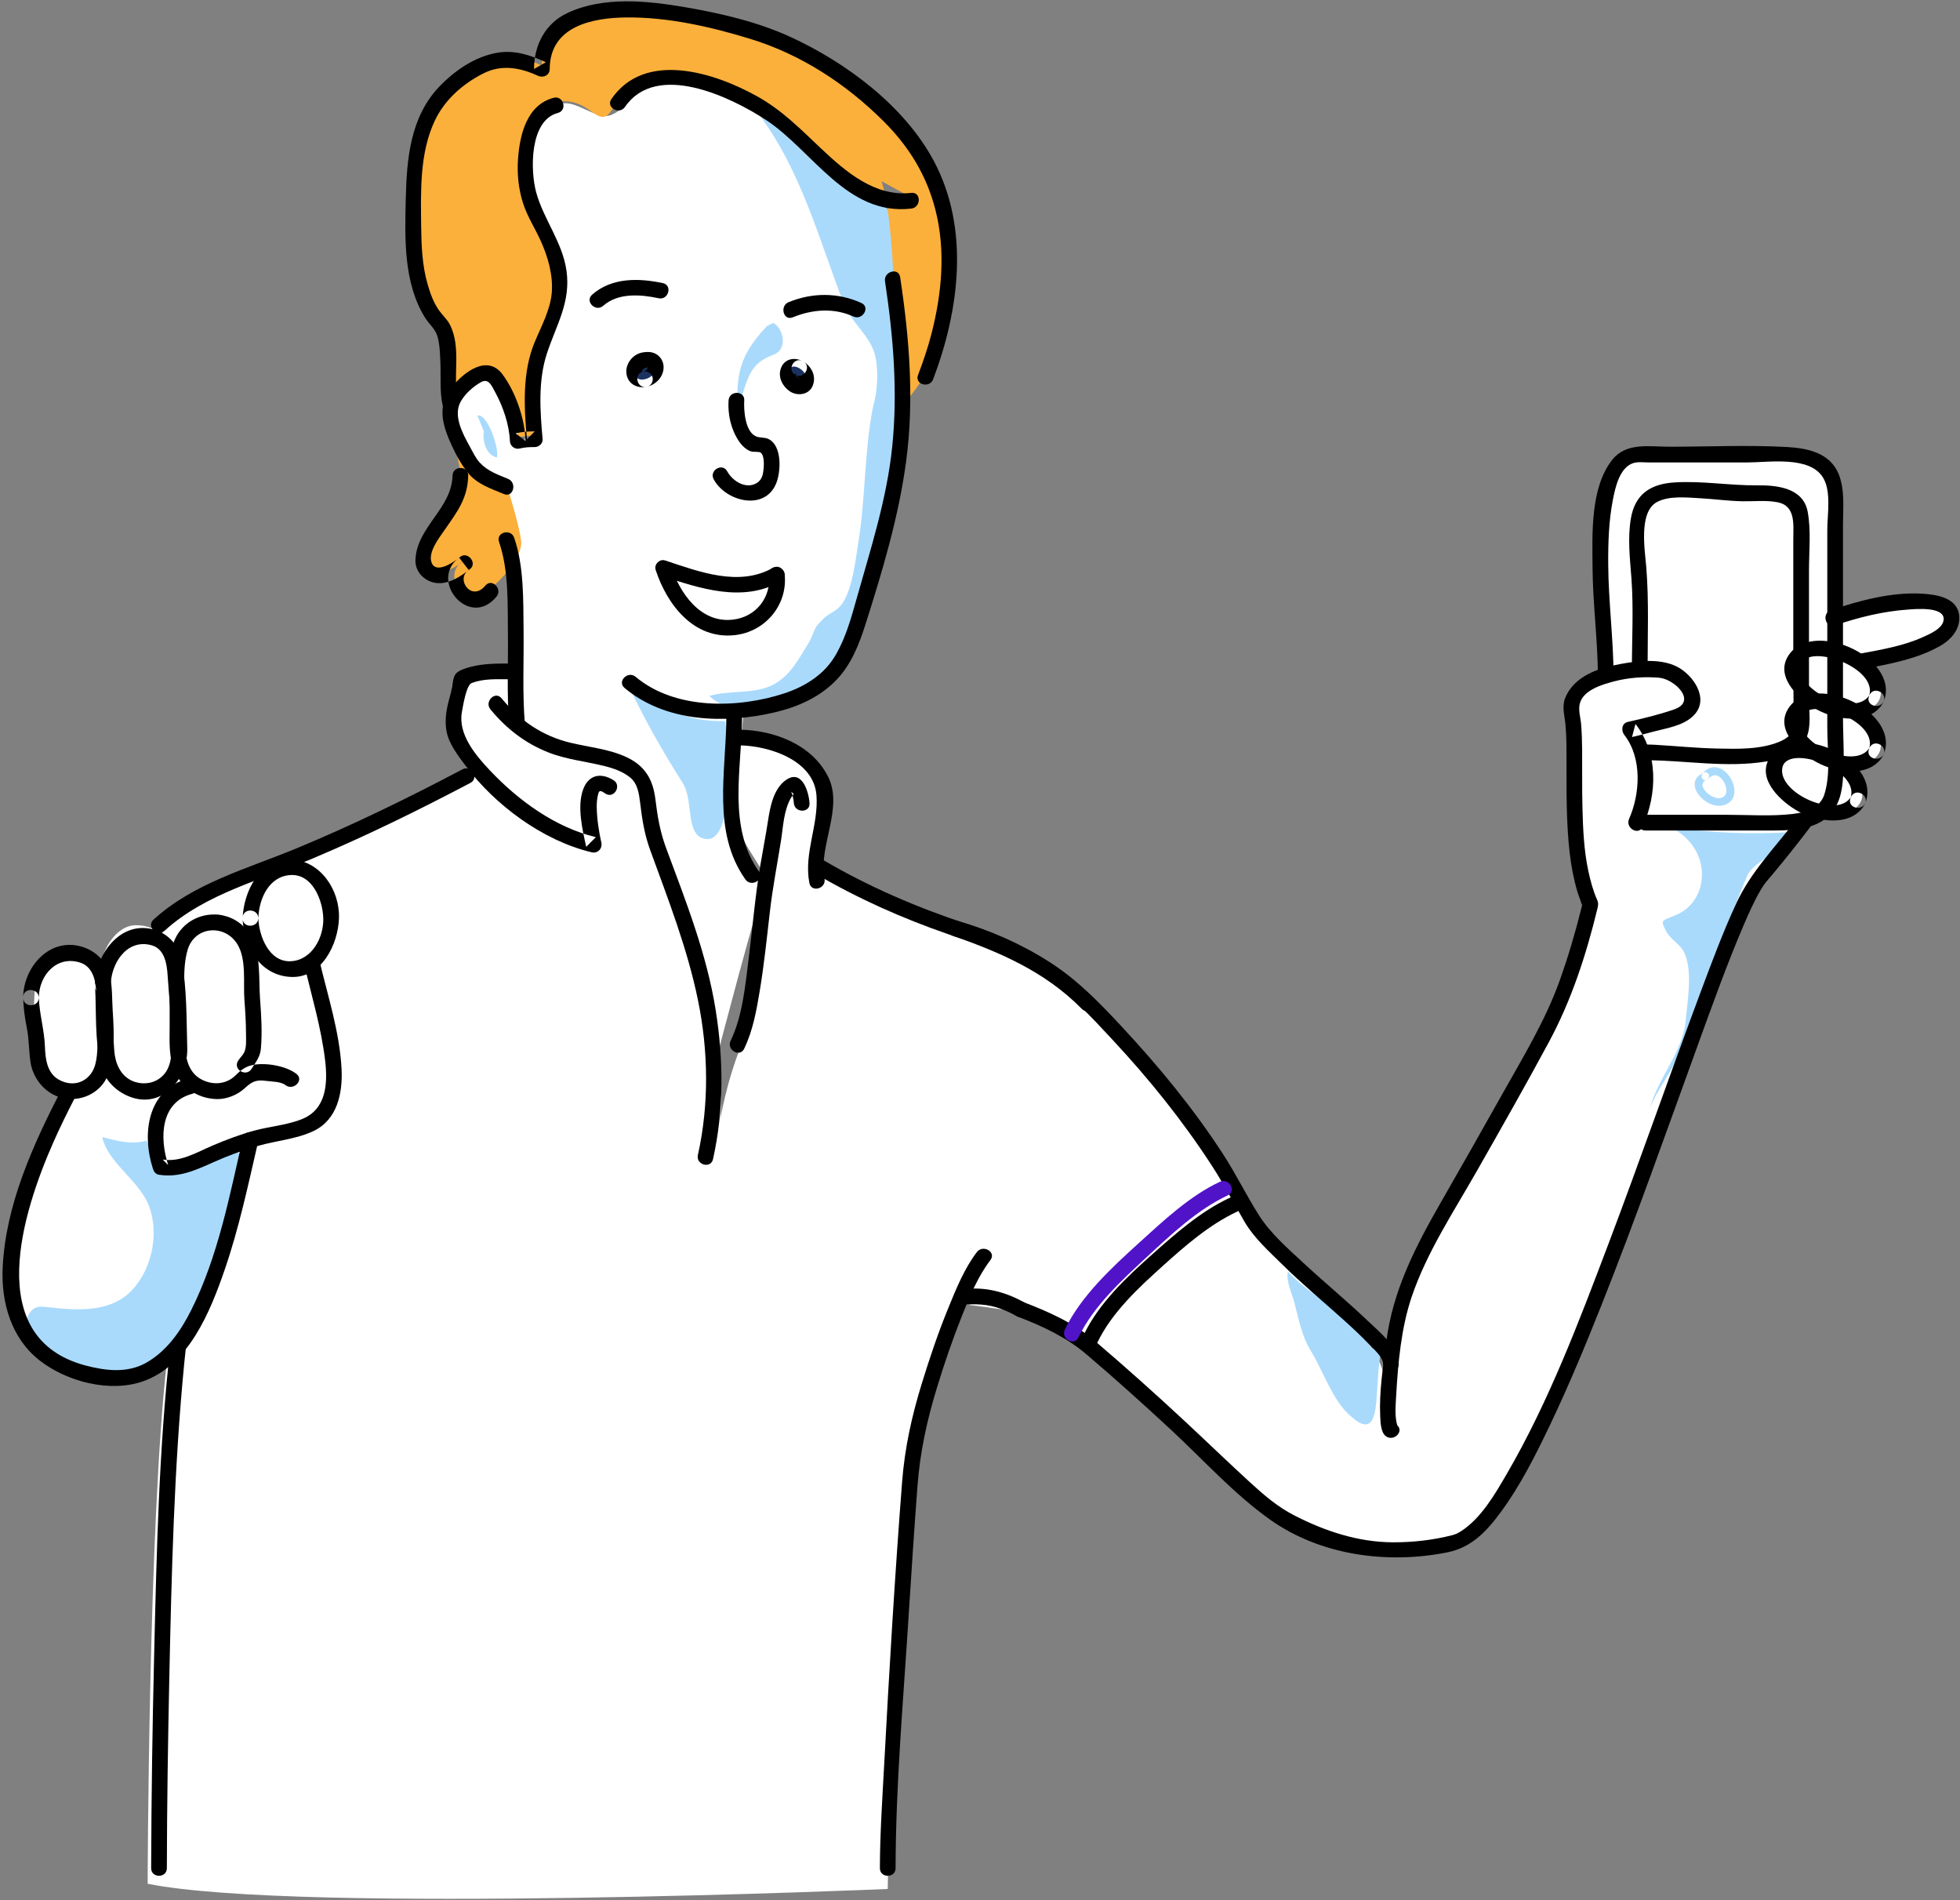 <?xml version="1.0" encoding="UTF-8" standalone="no"?>
<svg width="130px" height="126px" viewBox="0 0 130 126" version="1.1" xmlns="http://www.w3.org/2000/svg" xmlns:xlink="http://www.w3.org/1999/xlink">
    <rect x="0" y="0" width="130" height="126" fill="#808080" stroke="none"/>
    <!-- Generator: Sketch 39.1 (31720) - http://www.bohemiancoding.com/sketch -->
    <title>Emprendedor</title>
    <desc>Created with Sketch.</desc>
    <defs></defs>
    <g id="Page-1" stroke="none" stroke-width="1" fill="none" fill-rule="evenodd">
        <g id="Landing" transform="translate(-762, -480)">
            <g id="Panel-1" transform="translate(0, -1)">
                <g id="Emprendedor" transform="translate(762, 481)">
                    <path d="M129.415,40.819 C129.17,39.526 125.321,39.73 121.576,41.031 C121.576,41.031 116.804,43.82 114.519,45.149 C113.772,45.584 112.969,46.126 112.194,46.723 C112.444,45.837 111.549,44.668 110.183,44.501 C108.227,44.262 103.781,44.908 104.258,47.393 C104.736,49.878 103.831,56.415 105.489,60.013 C105.489,60.013 104.359,64.899 102.838,67.857 C101.317,70.814 96.186,79.777 95.632,80.728 C94.315,82.99 93.243,85.336 92.908,86.649 C92.512,88.199 92.383,89.826 92.277,90.653 C92.148,91.66 92.086,92.431 92.063,93.021 C91.907,92.119 91.639,91.026 91.178,90.039 C90.159,87.858 82.82,80.949 82.616,80.784 C82.412,80.619 80.374,78.779 80.374,78.779 C80.374,78.779 75.073,79.701 72.117,82.352 C70.404,83.889 69.548,85.991 69.13,87.488 C70.761,88.227 71.678,88.869 71.678,88.869 C78.867,94.928 83.129,99.631 84.834,100.597 C88.497,102.671 91.884,103.461 96.443,102.374 C102.775,100.865 113.554,61.955 116.739,58.221 C117.9,56.86 118.876,55.62 119.578,54.696 C119.578,54.696 119.725,54.239 120.041,53.644 C121.46,54.188 122.853,53.984 123.235,53.14 C123.593,52.347 122.938,51.257 121.743,50.543 C122.986,50.878 124.123,50.634 124.461,49.885 C124.837,49.055 124.1,47.898 122.795,47.189 C123.586,47.189 124.223,46.913 124.461,46.384 C124.782,45.674 124.288,44.725 123.322,44.022 L123.606,43.894 C128.046,43.078 129.66,42.113 129.415,40.819 L129.415,40.819 Z M111.083,47.638 C110.216,48.403 109.448,49.211 108.924,49.98 C108.765,49.446 108.506,48.92 108.108,48.439 C108.108,48.439 109.189,48.198 111.083,47.638 L111.083,47.638 Z" id="Fill-1" fill="#A9DAFC"></path>
                    <path d="M129.608,40.82 C129.363,39.526 125.514,39.73 121.769,41.031 C121.769,41.031 116.997,43.82 114.712,45.15 C113.965,45.584 113.162,46.126 112.387,46.724 C112.637,45.837 111.742,44.669 110.376,44.501 C108.42,44.262 103.974,44.908 104.451,47.393 C104.929,49.878 104.025,56.415 105.682,60.013 C105.682,60.013 104.552,64.899 103.031,67.857 C101.51,70.814 96.379,79.777 95.825,80.729 C94.508,82.99 93.436,85.336 93.101,86.649 C92.705,88.199 92.576,89.826 92.47,90.653 C92.341,91.66 92.279,92.431 92.256,93.022 C92.1,92.119 91.832,91.026 91.371,90.04 C90.352,87.858 83.013,80.949 82.809,80.784 C82.605,80.619 80.567,78.779 80.567,78.779 C80.567,78.779 75.266,79.701 72.311,82.352 C70.597,83.889 69.741,85.991 69.323,87.488 C70.954,88.227 71.871,88.869 71.871,88.869 C79.06,94.928 83.322,99.632 85.027,100.598 C88.69,102.671 92.077,103.461 96.637,102.374 C102.968,100.865 113.748,61.955 116.933,58.221 C118.093,56.86 119.069,55.62 119.771,54.696 C119.771,54.696 119.918,54.239 120.235,53.644 C121.653,54.188 123.046,53.984 123.428,53.14 C123.786,52.347 123.131,51.257 121.936,50.543 C123.179,50.878 124.316,50.635 124.655,49.885 C125.03,49.055 124.293,47.898 122.989,47.189 C123.779,47.189 124.416,46.913 124.655,46.385 C124.975,45.675 124.482,44.725 123.516,44.022 L123.8,43.894 C128.239,43.078 129.853,42.114 129.608,40.82 L129.608,40.82 Z M111.276,47.639 C110.409,48.403 109.642,49.212 109.117,49.981 C108.958,49.446 108.7,48.92 108.301,48.439 C108.301,48.439 109.382,48.198 111.276,47.639 L111.276,47.639 Z" id="Fill-2" fill="#FFFFFF"></path>
                    <path d="M110.753,54.831 C113.355,55.236 116.188,55.352 118.849,55.178 C118.617,56.335 116.362,57.012 115.899,58.054 C115.437,59.037 111.967,68.137 111.447,69.641 C111.042,70.914 109.885,72.244 109.422,73.517 C109.943,71.55 111.562,69.815 111.794,67.79 C111.909,66.401 112.314,64.377 111.678,63.104 C111.389,62.583 110.81,62.294 110.521,61.773 C110.059,60.906 110.29,61.079 111.157,60.674 C113.355,59.806 113.702,56.278 110.753,54.831" id="Fill-3" fill="#A9DAFC"></path>
                    <path d="M58.65,13.325 L58.611,13.106 C56.15,12.359 54.005,9.846 52.256,8.221 C50.044,6.324 43.563,3.162 41.192,6.799 C41.192,6.799 41.529,7.218 40.532,7.624 C39.535,8.029 38.018,6.418 37.054,6.956 C35.657,7.737 34.963,9.486 35.068,11.542 C35.172,13.914 36.218,14.546 36.845,16.601 C37.891,19.29 37.082,20.554 36.036,23.084 C35.389,24.649 35.495,27.338 35.661,29.096 C35.282,29.089 34.89,29.092 34.53,29.208 C34.52,28.072 33.589,25.364 32.797,24.784 C32.1,24.272 30.442,25.751 30.071,26.792 C29.689,27.867 31.134,30.409 31.665,31.04 C32.231,31.712 33.098,31.943 33.755,32.229 C33.755,32.229 33.415,33.991 33.792,35.765 C34.355,38.415 34.254,45.446 34.486,47.992 C34.486,47.992 39.472,51.263 41.166,51.596 C42.859,51.928 43.275,54.451 43.441,55.268 C43.607,56.086 44.291,62.907 45.32,64.9 C46.35,66.894 47.596,69.917 47.596,69.917 C47.596,69.917 50.339,59.382 50.755,58.69 C51.17,57.998 50.078,58.023 50.078,58.023 C48.071,55.312 49.149,50.431 49.32,47.054 C50.296,46.966 51.244,46.782 52.098,46.526 C56.523,45.261 56.796,42.042 57.946,38.304 C60.174,31.065 60.633,26.58 59.392,18.485 L58.65,13.325" id="Fill-4" fill="#FFFFFF"></path>
                    <path d="M50.177,7.372 C53.113,11.191 54.288,15.794 55.952,20.103 C56.441,21.376 57.616,22.159 58.008,23.432 C58.301,24.509 58.203,25.978 57.91,26.957 C57.322,29.895 57.42,32.931 56.931,35.967 C56.735,37.24 56.539,38.904 55.952,39.884 C55.56,40.569 55.071,40.569 54.582,41.059 C53.896,41.744 54.092,41.744 53.7,42.528 C53.015,43.605 52.428,44.878 51.155,45.465 C49.883,46.053 48.317,45.759 47.044,46.151 C49.1,48.109 52.917,46.151 54.484,44.584 C56.539,42.625 57.127,39.492 57.812,36.848 C58.888,32.735 59.378,29.406 59.672,25.195 C59.77,22.159 60.749,16.969 59.084,14.227 C58.301,12.856 56.246,11.583 55.071,10.31 C53.7,9.037 52.036,7.764 50.274,7.176" id="Fill-5" fill="#A9DAFC"></path>
                    <path d="M78.988,74.324 C76.736,71.082 74.64,69.667 72.896,67.23 C69.81,62.919 62.032,61.763 60.453,60.954 C58.873,60.146 54.509,57.956 54.107,57.386 C53.705,56.817 54.542,54.426 54.675,53.197 C54.809,51.969 53.695,50.66 52.445,49.744 C51.196,48.827 48.476,48.907 48.476,48.907 C48.476,48.907 48.565,50.461 48.477,52.85 C48.39,55.239 50.896,57.742 50.798,58.415 C50.699,59.087 50.199,66.787 49.182,69.281 C48.164,71.774 47.757,74.324 47.757,74.324 C47.757,74.324 48.07,72.463 47.427,66.752 C46.784,61.041 43.365,56.249 43.036,53.661 C42.707,51.073 41.723,50.877 39.264,50.27 C36.805,49.662 35.163,49.01 34.267,47.647 C33.371,46.284 34.295,44.522 34.295,44.522 C34.295,44.522 32.511,44.54 30.941,44.523 C29.37,44.505 30.182,46.878 30.065,48.023 C29.948,49.168 31.304,51.465 31.304,51.465 C30.505,51.502 23.125,55.317 21.216,56.163 C19.307,57.009 10.325,61.213 10.325,61.213 L11.827,63.366 C11.827,63.366 12.74,61.567 13.863,60.834 C14.987,60.102 15.89,61.832 16.615,62.02 C17.339,62.208 16.615,60.885 16.615,60.885 C17.203,58.201 19.082,58.019 21.112,58.415 C23.142,58.81 20.669,63.775 20.744,64.264 C20.818,64.753 22.047,70.017 21.962,72.55 C21.878,75.083 17.347,75.384 16.615,75.591 C15.882,75.798 16.238,76.562 16.238,76.562 C16.206,82.059 11.074,90.235 11.074,90.235 C9.84,101.078 9.794,124.919 9.794,124.919 C19.881,126.946 58.881,125.265 58.881,125.265 C58.881,121.687 60.001,101.932 60.407,97.597 C60.545,96.123 61.613,90.014 63.287,86.433 C65.128,86.603 66,86.788 67.677,86.996 C70.973,87.405 72.12,89.18 72.12,89.18 C72.395,87.412 81.783,79.255 81.783,79.255 C81.783,79.255 81.239,77.567 78.988,74.324" id="Fill-6" fill="#FFFFFF"></path>
                    <path d="M60.442,13.09 C57.123,13.565 54.278,10.086 52.065,8.031 C49.853,6.133 43.76,3.286 41.161,6.382 C40.89,6.706 40.534,7.584 40.135,7.723 C39.402,7.978 38.803,6.411 36.864,6.766 C35.29,7.054 34.772,9.296 34.877,11.351 C34.981,13.723 36.027,14.356 36.654,16.411 C37.7,19.099 36.891,20.364 35.845,22.894 C35.198,24.459 35.304,27.148 35.47,28.906 C35.091,28.899 34.699,28.901 34.339,29.018 C34.329,27.882 33.398,25.174 32.606,24.593 C31.909,24.082 30.251,25.561 29.88,26.602 C29.498,27.676 30.943,30.218 31.474,30.849 C32.04,31.522 32.907,31.752 33.564,32.039 C33.564,32.039 34.572,35.186 34.572,36.035 C34.572,36.884 33.381,38.383 32.56,38.98 C30.689,40.341 29.206,38.054 30.825,37.129 C28.975,38.748 27.24,37.707 28.512,35.509 C29.437,33.774 30.536,33.398 30.536,31.315 C30.536,31.315 30.011,28.701 29.88,26.602 C29.822,25.659 29.972,22.053 29.194,21.271 C27.151,19.214 27.395,14.973 27.449,12.333 C27.5,9.797 27.849,6.84 30.735,4.827 C32.941,3.287 34.392,3.623 35.941,4.354 C35.861,-2.317 48.633,1.227 51.749,2.497 C55.543,4.078 60.641,8.027 62.063,11.98 C63.644,16.249 62.971,20.68 61.391,24.791 C61.391,24.791 60.294,26.699 59.44,27.121 C59.44,27.121 59.561,15.167 58.464,12.013" id="Fill-7" fill="#FBB03B"></path>
                    <path d="M20.339,63.655 L20.338,63.655 C21.113,63.064 21.632,61.992 21.632,60.765 C21.632,58.899 20.435,57.386 18.958,57.386 C17.482,57.386 16.285,58.899 16.285,60.765 C16.285,60.944 16.299,61.118 16.32,61.29 C15.482,60.966 14.507,60.834 13.863,60.834 C12.526,60.834 11.442,62.204 11.442,63.894 C11.442,62.204 10.358,61.354 9.021,61.354 C7.683,61.354 6.599,63.072 6.599,64.762 C6.599,63.716 5.885,63.215 4.547,63.215 C3.21,63.215 2.278,64.465 2.278,66.154 L2.104,69.37 C2.104,71.06 2.841,72.43 4.178,72.43 C4.183,72.43 4.188,72.429 4.193,72.429 C-2.191,85.056 0.595,90.382 6.599,91.214 C12.379,92.014 14.812,82.697 16.51,75.405 C17.212,75.202 18.017,75.005 18.958,74.831 C23.372,74.015 21.714,69.549 20.339,63.655" id="Fill-8" fill="#FFFFFF"></path>
                    <path d="M44.431,38.033 C45.614,38.54 46.854,38.766 48.095,38.935 C49.278,39.104 50.293,38.709 51.364,38.766 C51.759,40.514 49.566,41.683 48.326,41.627 C46.353,41.514 45.276,39.725 44.487,38.033" id="Fill-9" fill="#FFFFFF"></path>
                    <path d="M9.701,75.641 C8.743,75.929 7.689,75.641 6.778,75.402 C7.209,77.271 9.462,78.374 9.989,80.292 C10.516,82.066 9.989,84.271 8.743,85.565 C7.401,87.004 5.245,86.908 3.471,86.716 C2.801,86.668 2.369,86.476 1.938,87.099 C1.459,87.867 1.986,88.921 2.513,89.497 C4.19,91.414 6.155,91.894 8.456,91.127 C11.762,90.025 14.063,86.459 14.877,83.439 C15.309,81.857 15.836,80.196 15.932,78.566 C15.98,78.182 16.171,77.032 15.98,76.648 C15.404,75.498 12.141,77.922 10.655,77.395" id="Fill-10" fill="#A9DAFC"></path>
                    <path d="M106.503,44.798 C106.503,42.284 104.857,30.145 108.641,30.145 L117.294,30.145 C119.625,30.145 121.719,30.166 121.719,33.075 L121.719,51.338 C121.719,54.131 120.101,54.553 117.619,54.553 L109.14,54.553" id="Fill-11" fill="#FFFFFF"></path>
                    <path d="M108.502,54.563 C108.502,54.563 110.174,50.872 108.108,48.375 C108.107,48.375 109.223,48.127 111.177,47.546 C113.131,46.966 112.137,44.677 110.182,44.437 C108.226,44.198 103.78,44.844 104.258,47.329 C104.735,49.814 103.831,56.351 105.488,59.949 C105.488,59.949 104.358,64.835 102.837,67.793 C101.316,70.75 96.185,79.713 95.632,80.664 C94.315,82.926 93.242,85.272 92.907,86.585 C92.511,88.135 92.383,89.762 92.277,90.589 C91.773,94.517 92.277,94.864 92.277,94.864" id="Fill-12" fill="#FFFFFF"></path>
                    <path d="M48.088,47.818 C45.368,47.876 44.214,46.891 41.783,45.675 C42.825,47.818 43.921,49.786 45.252,51.871 C46.062,53.087 45.383,55.491 46.851,55.641 C48.659,55.826 48.435,49.729 48.088,47.818" id="Fill-13" fill="#A9DAFC"></path>
                    <path d="M90.975,89.446 C89.768,87.176 87.112,86.161 85.422,84.325 C85.277,84.953 85.712,85.823 85.857,86.403 C86.146,87.514 86.339,88.576 86.919,89.542 C87.74,90.847 88.416,92.972 89.623,93.938 C91.023,95.194 91.216,93.938 91.313,92.634 C91.361,91.813 91.41,90.992 91.506,90.171 C91.554,89.784 91.699,89.494 91.603,89.156" id="Fill-14" fill="#A9DAFC"></path>
                    <path d="M113.291,51.665 C113.619,51.271 113.997,51.357 114.279,51.758 C114.483,52.049 114.661,52.601 114.3,52.848 C113.707,53.255 112.359,52.053 113.176,51.732 C113.485,51.61 113.351,51.107 113.038,51.23 C111.409,51.87 113.274,53.937 114.519,53.323 C115.933,52.627 114.155,49.817 112.923,51.297 C112.71,51.553 113.076,51.923 113.291,51.665" id="Fill-15" fill="#A9DAFC"></path>
                    <path d="M31.664,27.557 C32.342,27.373 33.142,29.838 32.958,30.331 C32.28,30.208 31.972,29.283 32.095,28.605" id="Fill-16" fill="#A9DAFC"></path>
                    <path d="M50.876,21.618 C49.268,23.327 48.816,24.533 48.916,26.896 C49.569,25.639 49.469,24.433 50.826,23.729 C51.328,23.478 51.73,23.478 51.881,22.875 C52.032,22.372 51.73,21.618 51.278,21.416" id="Fill-17" fill="#A9DAFC"></path>
                    <path d="M47.336,31.783 C48.139,33.276 50.773,33.932 51.503,32 C51.791,31.236 51.876,29.583 50.995,29.125 C50.71,28.977 50.396,29.053 50.129,28.932 C49.415,28.608 49.324,27.193 49.363,26.555 C49.405,25.884 48.364,25.888 48.323,26.555 C48.264,27.505 48.484,28.482 49.022,29.275 C49.209,29.55 49.531,29.876 49.872,29.949 C49.968,29.969 50.372,29.948 50.448,30.009 C50.752,30.251 50.665,31.064 50.603,31.403 C50.533,31.78 50.305,32.036 49.944,32.142 C49.27,32.34 48.537,31.818 48.235,31.257 C47.917,30.666 47.018,31.192 47.336,31.783" id="Fill-18" fill="#000000"></path>
                    <path d="M42.777,25.147 C41.839,25.365 41.805,24.032 42.777,23.87 C43.749,23.708 43.716,24.929 42.777,25.147" id="Fill-19" fill="#1B325F"></path>
                    <path d="M42.639,24.645 C42.572,24.659 42.564,24.66 42.615,24.65 C42.583,24.651 42.551,24.651 42.518,24.648 C42.582,24.656 42.586,24.653 42.529,24.64 C42.59,24.668 42.596,24.668 42.546,24.64 C42.582,24.662 42.604,24.702 42.581,24.665 C42.555,24.613 42.558,24.621 42.589,24.685 C42.577,24.652 42.572,24.538 42.582,24.671 C42.571,24.527 42.566,24.69 42.585,24.607 C42.592,24.579 42.6,24.552 42.61,24.526 C42.571,24.639 42.625,24.515 42.637,24.495 C42.582,24.584 42.688,24.449 42.711,24.429 C42.674,24.462 42.784,24.403 42.802,24.398 C42.888,24.371 42.894,24.378 42.955,24.376 C43.022,24.38 43.026,24.38 42.968,24.374 C43.103,24.399 42.897,24.325 43.007,24.386 C42.975,24.368 42.957,24.326 42.982,24.365 C42.957,24.298 42.954,24.292 42.972,24.348 C43.011,24.468 42.971,24.236 42.973,24.366 C42.975,24.444 42.998,24.297 42.955,24.435 C42.994,24.307 42.857,24.565 42.926,24.483 C42.847,24.577 42.783,24.608 42.639,24.645 C41.99,24.814 42.266,25.818 42.916,25.649 C43.521,25.492 44.027,24.979 44.014,24.326 C44.007,23.997 43.839,23.69 43.566,23.509 C43.271,23.312 42.916,23.315 42.581,23.38 C41.979,23.496 41.499,24.096 41.544,24.71 C41.598,25.441 42.241,25.786 42.916,25.649 C43.194,25.593 43.351,25.268 43.279,25.009 C43.2,24.721 42.917,24.589 42.639,24.645" id="Fill-20" fill="#000000"></path>
                    <path d="M53.004,24.411 C53.822,24.873 53.491,25.934 52.721,25.543 C51.951,25.151 52.186,23.947 53.004,24.411" id="Fill-21" fill="#1B325F"></path>
                    <path d="M52.741,24.86 C52.869,24.937 52.877,24.945 52.937,25.048 C52.965,25.103 52.966,25.104 52.94,25.05 C52.95,25.078 52.957,25.106 52.963,25.135 C52.956,25.067 52.955,25.062 52.959,25.122 C52.966,25.253 52.987,25.016 52.961,25.14 C52.943,25.223 53.014,25.065 52.939,25.184 C52.986,25.126 52.989,25.118 52.95,25.158 C53.043,25.069 52.902,25.149 53.023,25.109 C52.987,25.121 53.017,25.105 53.054,25.112 C52.948,25.093 52.987,25.099 52.894,25.041 C52.967,25.086 52.837,24.984 52.819,24.964 C52.89,25.043 52.791,24.907 52.779,24.882 C52.833,24.99 52.773,24.837 52.766,24.807 C52.801,24.97 52.794,24.633 52.765,24.812 C52.787,24.673 52.737,24.838 52.771,24.77 C52.802,24.723 52.794,24.731 52.749,24.795 C52.82,24.711 52.651,24.852 52.746,24.797 C52.708,24.819 52.638,24.827 52.69,24.827 C52.619,24.816 52.615,24.817 52.677,24.831 C52.809,24.864 52.603,24.787 52.741,24.86 C53.333,25.176 53.859,24.277 53.267,23.961 C52.7,23.659 52.023,23.78 51.791,24.432 C51.585,25.009 51.897,25.61 52.369,25.94 C52.856,26.281 53.631,26.199 53.889,25.613 C54.173,24.969 53.841,24.306 53.267,23.961 C52.689,23.615 52.166,24.515 52.741,24.86" id="Fill-22" fill="#000000"></path>
                    <path d="M57.132,20.092 C55.586,19.387 53.874,19.394 52.306,20.039 C51.694,20.291 51.962,21.299 52.583,21.043 C53.877,20.511 55.31,20.4 56.607,20.991 C57.213,21.267 57.743,20.369 57.132,20.092" id="Fill-23" fill="#000000"></path>
                    <path d="M43.963,18.774 C42.36,18.433 40.572,18.395 39.274,19.541 C38.769,19.986 39.508,20.719 40.009,20.277 C41,19.403 42.487,19.523 43.686,19.778 C44.341,19.918 44.619,18.914 43.963,18.774" id="Fill-24" fill="#000000"></path>
                    <path d="M41.424,45.619 C44.135,47.9 48.06,48.013 51.366,47.243 C52.918,46.881 54.391,46.229 55.502,45.062 C56.464,44.051 56.988,42.711 57.404,41.404 C58.522,37.888 59.607,34.277 60.098,30.612 C60.645,26.521 60.318,22.441 59.703,18.377 C59.602,17.715 58.6,17.998 58.699,18.654 C59.249,22.289 59.553,25.95 59.178,29.618 C58.824,33.08 57.754,36.37 56.816,39.702 C56.463,40.956 56.117,42.22 55.47,43.36 C54.712,44.695 53.456,45.506 52.024,45.978 C48.944,46.992 44.769,47.078 42.16,44.883 C41.649,44.454 40.909,45.187 41.424,45.619" id="Fill-25" fill="#000000"></path>
                    <path d="M36.725,6.485 C34.942,6.946 34.473,8.933 34.358,10.541 C34.288,11.526 34.391,12.542 34.694,13.482 C34.97,14.343 35.474,15.117 35.847,15.935 C36.33,16.995 36.678,18.177 36.602,19.347 C36.527,20.502 35.904,21.633 35.467,22.679 C34.628,24.69 34.756,27 34.95,29.127 L35.47,28.606 C35.034,28.604 34.624,28.633 34.201,28.737 C34.42,28.904 34.64,29.072 34.859,29.239 C34.803,27.763 34.219,26.037 33.345,24.846 C32.339,23.476 30.805,24.653 29.996,25.63 C28.948,26.898 29.341,28.193 29.975,29.571 C30.261,30.194 30.609,30.821 31.041,31.358 C31.647,32.112 32.565,32.402 33.426,32.762 C34.045,33.021 34.312,32.013 33.703,31.758 C33.023,31.474 32.36,31.251 31.842,30.702 C31.556,30.399 31.356,29.967 31.157,29.606 C30.683,28.743 30.019,27.538 30.576,26.596 C30.879,26.082 31.369,25.651 31.88,25.354 C32.408,25.048 32.607,25.577 32.831,25.984 C33.354,26.931 33.777,28.15 33.819,29.239 C33.832,29.582 34.14,29.824 34.477,29.741 C34.822,29.656 35.121,29.645 35.47,29.648 C35.734,29.65 36.016,29.409 35.99,29.127 C35.822,27.268 35.681,25.254 36.27,23.455 C36.895,21.546 37.868,20.047 37.574,17.957 C37.308,16.063 36.065,14.565 35.566,12.767 C35.164,11.314 35.117,7.977 37.002,7.489 C37.651,7.321 37.376,6.317 36.725,6.485" id="Fill-26" fill="#000000"></path>
                    <path d="M60.442,12.791 C58.049,13.067 56.111,11.405 54.481,9.869 C53.104,8.571 51.884,7.314 50.217,6.386 C47.401,4.818 42.786,3.323 40.552,6.567 C40.17,7.121 41.073,7.641 41.451,7.092 C43.549,4.046 48.488,6.437 50.807,7.958 C53.905,9.991 56.163,14.326 60.442,13.832 C61.101,13.756 61.108,12.714 60.442,12.791" id="Fill-27" fill="#000000"></path>
                    <path d="M61.893,25.151 C63.628,20.564 64.336,15.171 61.935,10.671 C59.99,7.025 56.112,4.138 52.423,2.447 C50.25,1.451 47.818,0.885 45.474,0.483 C42.952,0.05 40.04,-0.259 37.647,0.856 C36.166,1.547 35.426,2.983 35.42,4.575 C35.681,4.425 35.942,4.275 36.203,4.126 C35.2,3.662 34.142,3.307 33.022,3.491 C31.514,3.74 30.164,4.669 29.125,5.759 C27.214,7.764 26.977,10.533 26.914,13.157 C26.851,15.789 26.75,18.78 28.21,21.094 C28.48,21.522 28.874,21.811 29.015,22.307 C29.171,22.853 29.182,23.445 29.208,24.008 C29.252,24.975 29.149,26.013 29.378,26.961 C29.536,27.614 30.54,27.337 30.382,26.685 C29.983,25.034 30.647,23.077 29.829,21.509 C29.645,21.156 29.335,20.894 29.109,20.569 C28.75,20.054 28.537,19.457 28.364,18.859 C27.998,17.598 27.947,16.256 27.933,14.951 C27.908,12.649 27.833,10.133 28.837,8.007 C29.497,6.611 30.684,5.571 32.042,4.877 C33.258,4.255 34.492,4.477 35.678,5.025 C36.027,5.186 36.46,4.998 36.461,4.575 C36.471,1.761 39.237,1.178 41.548,1.157 C44.311,1.132 47.102,1.766 49.731,2.567 C53.11,3.597 56.126,5.565 58.619,8.056 C60.291,9.726 61.453,11.614 62.042,13.908 C62.734,16.608 62.47,19.456 61.784,22.126 C61.544,23.06 61.23,23.973 60.889,24.874 C60.651,25.503 61.657,25.773 61.893,25.151" id="Fill-28" fill="#000000"></path>
                    <path d="M51.264,37.656 C49.025,38.928 46.384,37.919 44.135,37.172 C43.496,36.959 43.225,37.965 43.859,38.176 C46.416,39.026 49.266,39.988 51.79,38.555 C52.373,38.224 51.849,37.324 51.264,37.656" id="Fill-29" fill="#000000"></path>
                    <path d="M47.292,76.868 C48.02,73.599 47.993,70.279 47.468,66.98 C46.879,63.271 45.489,59.758 44.188,56.257 C43.782,55.164 43.611,54.166 43.471,53.006 C43.311,51.69 42.782,50.783 41.556,50.21 C40.401,49.671 39.102,49.554 37.875,49.264 C35.985,48.818 34.497,47.799 33.267,46.307 C32.839,45.789 32.107,46.53 32.531,47.043 C33.583,48.319 34.823,49.282 36.363,49.892 C37.563,50.367 38.863,50.491 40.107,50.803 C40.705,50.953 41.325,51.17 41.806,51.567 C42.287,51.965 42.382,52.615 42.453,53.198 C42.588,54.316 42.736,55.306 43.122,56.364 C44.32,59.656 45.595,62.902 46.299,66.348 C46.987,69.716 47.036,73.232 46.289,76.592 C46.143,77.246 47.147,77.524 47.292,76.868" id="Fill-30" fill="#000000"></path>
                    <path d="M40.688,51.734 C39.841,51.212 39.033,51.381 38.679,52.347 C38.262,53.485 38.631,55.022 38.881,56.156 C39.095,55.942 39.308,55.728 39.521,55.515 C36.828,54.876 34.372,53.077 32.498,51.093 C31.546,50.085 30.369,48.697 30.636,47.223 C30.706,46.834 30.923,45.434 31.283,45.295 C32.05,44.998 32.909,45.043 33.716,45.044 C34.388,45.044 34.388,44.003 33.716,44.002 C32.883,44.001 32.066,44.008 31.253,44.213 C30.966,44.285 30.485,44.424 30.269,44.64 C29.996,44.913 30.006,45.579 29.905,45.944 C29.663,46.817 29.455,47.588 29.618,48.497 C29.765,49.311 30.383,50.115 30.865,50.759 C32.838,53.397 36.009,55.751 39.245,56.519 C39.642,56.613 39.971,56.271 39.885,55.879 C39.715,55.106 39.596,54.332 39.579,53.54 C39.573,53.228 39.601,52.925 39.683,52.624 C39.766,52.318 39.966,52.512 40.163,52.633 C40.736,52.986 41.258,52.085 40.688,51.734" id="Fill-31" fill="#000000"></path>
                    <path d="M49.359,69.543 C49.941,68.332 50.181,66.985 50.398,65.669 C50.685,63.931 50.865,62.177 51.067,60.428 C51.248,58.864 51.546,57.34 51.794,55.789 C51.951,54.814 51.968,53.775 52.468,52.896 C52.525,52.817 52.583,52.737 52.641,52.658 C52.48,52.487 52.437,52.464 52.515,52.589 C52.557,52.693 52.58,52.807 52.605,52.917 C52.63,53.029 52.645,53.143 52.653,53.257 C52.702,53.923 53.743,53.927 53.694,53.257 C53.637,52.473 53.182,50.981 52.123,51.73 C51.296,52.315 51.078,53.52 50.937,54.444 C50.786,55.431 50.593,56.405 50.428,57.389 C50.091,59.403 49.922,61.444 49.668,63.47 C49.44,65.29 49.265,67.342 48.46,69.018 C48.171,69.62 49.069,70.149 49.359,69.543" id="Fill-32" fill="#000000"></path>
                    <path d="M49.068,49.428 C51.024,49.462 53.969,50.407 54.153,52.73 C54.308,54.693 53.299,56.579 53.683,58.553 C53.811,59.212 54.814,58.932 54.686,58.276 C54.265,56.105 55.969,53.589 54.923,51.503 C53.852,49.365 51.34,48.426 49.068,48.387 C48.397,48.375 48.398,49.416 49.068,49.428" id="Fill-33" fill="#000000"></path>
                    <path d="M48.175,47.647 C48.15,51.211 47.22,55.182 49.438,58.316 C49.822,58.86 50.726,58.34 50.337,57.791 C48.245,54.835 49.193,51.009 49.216,47.647 C49.22,46.975 48.179,46.975 48.175,47.647" id="Fill-34" fill="#000000"></path>
                    <path d="M54.118,57.956 C56.911,59.592 59.848,60.898 62.904,61.954 C66.199,63.093 69.256,64.371 71.752,66.901 C72.224,67.38 72.959,66.643 72.488,66.165 C70.16,63.804 67.248,62.298 64.127,61.269 C60.82,60.178 57.651,58.818 54.644,57.057 C54.063,56.717 53.539,57.617 54.118,57.956" id="Fill-35" fill="#000000"></path>
                    <path d="M64.203,86.504 C63.954,86.54 64.346,86.498 64.398,86.495 C64.631,86.484 64.865,86.496 65.098,86.513 C65.919,86.572 66.705,86.869 67.414,87.272 C67.999,87.605 68.523,86.705 67.94,86.373 C66.74,85.69 65.311,85.3 63.927,85.5 C63.264,85.595 63.547,86.599 64.203,86.504" id="Fill-36" fill="#000000"></path>
                    <path d="M64.793,83.03 C63.955,84.132 63.419,85.464 62.898,86.737 C62.222,88.386 61.652,90.079 61.129,91.782 C60.464,93.948 60.007,96.026 59.833,98.277 C59.35,104.516 58.979,110.765 58.645,117.013 C58.522,119.299 58.365,121.595 58.36,123.886 C58.359,124.558 59.4,124.558 59.401,123.886 C59.412,118.376 59.907,112.838 60.254,107.342 C60.44,104.406 60.632,101.47 60.854,98.537 C61.025,96.284 61.473,94.23 62.133,92.059 C62.631,90.42 63.19,88.797 63.824,87.205 C64.323,85.951 64.869,84.638 65.692,83.556 C66.099,83.021 65.194,82.503 64.793,83.03" id="Fill-37" fill="#000000"></path>
                    <path d="M32.192,38.833 C31.273,39.944 30.188,38.39 31.088,37.799 C30.878,37.527 30.667,37.254 30.457,36.982 C30.104,37.272 28.905,38.099 28.622,37.297 C28.378,36.609 29.136,35.654 29.5,35.128 C30.329,33.931 31.017,33.06 31.056,31.536 C31.073,30.864 30.033,30.866 30.015,31.536 C29.959,33.739 27.676,34.909 27.555,37.092 C27.514,37.831 28.027,38.423 28.707,38.615 C29.607,38.868 30.539,38.255 31.193,37.718 C31.652,37.341 31.053,36.579 30.563,36.9 C28.316,38.374 31.099,41.78 32.928,39.569 C33.353,39.056 32.62,38.315 32.192,38.833" id="Fill-38" fill="#000000"></path>
                    <path d="M34.815,48.023 C34.641,45.958 34.752,43.864 34.727,41.794 C34.703,39.796 34.763,37.572 34.103,35.658 C33.885,35.027 32.879,35.298 33.099,35.934 C33.755,37.836 33.665,40.04 33.689,42.025 C33.713,44.019 33.607,46.034 33.774,48.023 C33.83,48.687 34.871,48.692 34.815,48.023" id="Fill-39" fill="#000000"></path>
                    <path d="M30.678,51.015 C27.072,52.916 23.405,54.711 19.637,56.269 C16.393,57.611 12.829,58.564 10.179,60.986 C9.682,61.44 10.42,62.174 10.915,61.722 C13.627,59.244 17.45,58.315 20.762,56.919 C24.319,55.419 27.789,53.714 31.203,51.915 C31.797,51.601 31.271,50.703 30.678,51.015" id="Fill-40" fill="#000000"></path>
                    <path d="M51.007,38.106 C51.155,39.639 50.13,40.929 48.581,41.094 C46.441,41.321 45.085,39.322 44.499,37.535 C44.291,36.9 43.285,37.172 43.495,37.812 C44.252,40.12 46.028,42.406 48.717,42.12 C50.739,41.906 52.244,40.143 52.048,38.106 C51.984,37.444 50.942,37.437 51.007,38.106" id="Fill-41" fill="#000000"></path>
                    <path d="M16.094,60.885 C16.151,62.766 17.237,64.685 19.288,64.784 C21.336,64.884 22.43,62.61 22.483,60.885 C22.54,59.006 21.257,57.081 19.288,56.986 C17.241,56.886 16.147,59.16 16.094,60.885 C16.074,61.557 17.115,61.555 17.135,60.885 C17.174,59.608 17.832,58.098 19.288,58.027 C20.741,57.956 21.406,59.719 21.442,60.885 C21.481,62.161 20.689,63.675 19.288,63.743 C17.836,63.814 17.17,62.051 17.135,60.885 C17.115,60.215 16.074,60.213 16.094,60.885" id="Fill-42" fill="#000000"></path>
                    <path d="M19.666,71.217 C18.989,70.684 17.634,70.453 16.793,70.617 C16.299,70.714 15.982,70.954 15.631,71.304 C14.988,71.943 14.045,71.981 13.289,71.54 C11.947,70.758 12.293,68.662 12.293,67.393 C12.293,65.993 12.05,64.359 12.44,63.002 C12.896,61.416 14.886,61.26 15.728,62.588 C16.368,63.596 16.124,65.174 16.211,66.309 C16.268,67.055 16.316,67.799 16.317,68.547 C16.317,68.913 16.364,69.465 16.191,69.8 C16.092,69.993 15.904,70.162 15.788,70.35 C15.436,70.924 16.337,71.447 16.687,70.876 C16.992,70.38 17.26,70.1 17.309,69.49 C17.394,68.426 17.333,67.372 17.252,66.309 C17.145,64.903 17.334,63.338 16.627,62.062 C15.703,60.394 13.392,60.175 12.111,61.525 C11.208,62.476 11.252,63.81 11.252,65.028 L11.252,68.069 C11.252,68.962 11.195,69.846 11.461,70.709 C11.87,72.034 13.036,72.854 14.395,72.885 C15.028,72.899 15.75,72.606 16.212,72.182 C16.687,71.746 16.954,71.582 17.65,71.677 C18.016,71.727 18.634,71.72 18.93,71.954 C19.451,72.364 20.193,71.633 19.666,71.217" id="Fill-43" fill="#000000"></path>
                    <path d="M7.348,65.438 C7.304,63.976 8.374,62.21 10.063,62.686 C10.926,62.93 11.072,63.939 11.118,64.689 C11.209,66.19 11.411,67.677 11.391,69.184 C11.379,70.048 11.358,70.945 10.594,71.507 C10.067,71.895 9.342,71.937 8.754,71.67 C7.98,71.318 7.645,70.5 7.581,69.699 C7.468,68.282 7.425,66.856 7.348,65.438 C7.311,64.77 6.27,64.766 6.307,65.438 C6.398,67.112 6.281,68.97 6.679,70.602 C6.924,71.606 7.665,72.366 8.611,72.729 C10.78,73.562 12.48,71.506 12.42,69.5 C12.363,67.573 12.405,65.559 12.044,63.656 C11.861,62.687 11.154,61.912 10.213,61.646 C7.92,60.999 6.246,63.422 6.307,65.438 C6.327,66.107 7.368,66.109 7.348,65.438" id="Fill-44" fill="#000000"></path>
                    <path d="M2.576,66.156 C2.586,64.656 3.795,63.305 5.367,63.852 C6.087,64.102 6.337,64.928 6.368,65.607 C6.425,66.861 6.541,68.118 6.47,69.373 C6.424,70.19 6.389,71.044 5.661,71.566 C5.116,71.956 4.417,71.905 3.863,71.575 C3.112,71.127 3.006,70.188 2.98,69.404 C2.944,68.307 2.612,67.255 2.576,66.156 C2.553,65.486 1.512,65.484 1.535,66.156 C1.557,66.84 1.646,67.501 1.78,68.17 C1.932,68.928 1.91,69.693 2.026,70.453 C2.178,71.443 2.884,72.376 3.834,72.717 C4.666,73.015 5.58,72.899 6.3,72.384 C7.318,71.655 7.421,70.52 7.511,69.373 C7.573,68.592 7.526,67.808 7.475,67.027 C7.425,66.261 7.461,65.476 7.294,64.723 C7.08,63.757 6.319,63.027 5.384,62.766 C3.231,62.167 1.549,64.173 1.535,66.156 C1.53,66.828 2.571,66.827 2.576,66.156" id="Fill-45" fill="#000000"></path>
                    <path d="M20.167,63.913 C20.664,66.028 21.303,68.143 21.563,70.305 C21.742,71.802 21.666,73.528 20.076,74.192 C19.069,74.613 17.895,74.691 16.842,74.982 C15.904,75.241 14.995,75.585 14.101,75.965 C13.057,76.409 11.973,77.087 10.793,76.893 C10.914,77.014 11.036,77.135 11.157,77.257 C10.577,75.492 10.617,73.099 12.751,72.535 C13.399,72.363 13.124,71.359 12.474,71.531 C9.769,72.247 9.387,75.203 10.153,77.533 C10.206,77.694 10.337,77.867 10.517,77.897 C11.861,78.118 12.968,77.602 14.169,77.065 C15.128,76.636 16.109,76.278 17.119,75.986 C18.333,75.635 19.64,75.548 20.79,75.005 C22.375,74.256 22.735,72.485 22.655,70.893 C22.532,68.441 21.729,66.012 21.171,63.636 C21.018,62.983 20.014,63.26 20.167,63.913" id="Fill-46" fill="#000000"></path>
                    <path d="M4.059,72.287 C2.187,75.923 0.37,79.913 0.177,84.064 C0.069,86.382 0.751,88.758 2.639,90.225 C4.441,91.626 7.287,92.366 9.477,91.603 C12.512,90.544 13.949,86.972 14.905,84.193 C15.854,81.435 16.462,78.567 17.117,75.729 C17.267,75.076 16.264,74.798 16.113,75.452 C15.226,79.297 14.467,83.316 12.687,86.869 C11.99,88.26 11.06,89.608 9.676,90.38 C8.436,91.073 7.004,90.901 5.688,90.555 C-1.206,88.74 1.52,80.321 3.542,75.742 C3.98,74.75 4.461,73.777 4.957,72.813 C5.264,72.217 4.366,71.69 4.059,72.287" id="Fill-47" fill="#000000"></path>
                    <path d="M11.306,89.202 C10.535,96.049 10.386,102.98 10.221,109.864 C10.109,114.51 10.04,119.158 10.026,123.806 C10.026,123.833 10.026,123.859 10.026,123.886 C10.025,124.558 11.066,124.558 11.067,123.886 C11.076,119.706 11.139,115.526 11.228,111.348 C11.378,104.348 11.544,97.317 12.226,90.345 C12.264,89.964 12.304,89.583 12.347,89.202 C12.422,88.535 11.381,88.543 11.306,89.202" id="Fill-48" fill="#000000"></path>
                    <path d="M63.242,62.074 C65.289,62.657 67.227,63.545 69.036,64.664 C70.914,65.824 72.336,67.387 73.825,68.988 C76.25,71.593 78.429,74.303 80.372,77.289 C81.164,78.507 81.823,79.784 82.555,81.034 C83.187,82.112 84.194,83.006 85.072,83.874 C86.374,85.161 87.789,86.332 89.149,87.557 C89.73,88.081 90.302,88.616 90.843,89.182 C91.116,89.467 91.7,89.975 91.731,90.406 C91.779,91.072 92.82,91.076 92.772,90.406 C92.691,89.278 91.47,88.307 90.72,87.591 C89.334,86.27 87.854,85.05 86.449,83.749 C85.424,82.799 84.261,81.784 83.506,80.593 C82.664,79.265 81.976,77.848 81.115,76.525 C79.131,73.474 76.861,70.723 74.385,68.062 C72.883,66.448 71.432,64.955 69.562,63.765 C67.704,62.582 65.635,61.673 63.519,61.07 C62.872,60.885 62.598,61.89 63.242,62.074" id="Fill-49" fill="#000000"></path>
                    <path d="M67.538,87.325 C69.181,87.955 70.747,88.691 72.086,89.833 C73.984,91.449 75.837,93.117 77.665,94.811 C79.806,96.796 81.842,99.068 84.23,100.765 C87.593,103.154 92.009,103.73 95.967,102.949 C97.588,102.629 98.584,101.574 99.537,100.28 C100.851,98.497 101.857,96.482 102.809,94.491 C104.046,91.9 105.147,89.244 106.208,86.577 C108.486,80.85 110.527,75.033 112.632,69.241 C113.591,66.601 114.541,63.948 115.645,61.364 C115.984,60.572 116.336,59.779 116.769,59.034 C117.026,58.592 117.18,58.44 117.533,58.021 C118.392,57.001 119.219,55.955 120.027,54.895 C120.434,54.36 119.53,53.843 119.128,54.369 C117.722,56.213 116.129,57.807 115.153,59.92 C114.287,61.796 113.562,63.74 112.838,65.675 C110.752,71.25 108.808,76.877 106.699,82.444 C104.727,87.647 102.727,92.961 99.916,97.781 C99.141,99.11 98.234,100.684 96.906,101.54 C96.694,101.677 96.539,101.748 96.304,101.808 C95.03,102.133 93.713,102.279 92.4,102.276 C90.087,102.271 87.88,101.538 85.842,100.49 C84.727,99.917 83.84,99.15 82.918,98.307 C81.46,96.973 80.038,95.598 78.591,94.251 C76.621,92.418 74.615,90.624 72.566,88.878 C71.185,87.702 69.497,86.966 67.815,86.321 C67.187,86.08 66.918,87.087 67.538,87.325" id="Fill-50" fill="#000000"></path>
                    <path d="M81.52,79.453 C79.63,80.335 77.946,81.825 76.402,83.199 C74.717,84.698 72.89,86.424 71.896,88.485 C71.606,89.087 72.503,89.616 72.795,89.011 C73.756,87.018 75.518,85.394 77.138,83.935 C78.61,82.608 80.234,81.197 82.046,80.352 C82.654,80.068 82.125,79.171 81.52,79.453" id="Fill-51" fill="#000000"></path>
                    <path d="M80.908,78.37 C78.918,79.3 77.153,80.961 75.545,82.421 C73.741,84.06 71.703,85.934 70.629,88.165 C70.339,88.767 71.236,89.296 71.527,88.691 C72.538,86.593 74.433,84.867 76.115,83.31 C77.7,81.843 79.455,80.194 81.433,79.269 C82.041,78.985 81.512,78.087 80.908,78.37" id="Fill-52" fill="#5113C8"></path>
                    <path d="M108.951,54.826 C109.928,52.632 109.994,49.958 108.476,48.007 C108.399,48.297 108.323,48.587 108.246,48.877 C108.717,48.771 109.185,48.646 109.651,48.521 C110.554,48.28 111.658,48.135 112.34,47.44 C113.415,46.346 112.306,44.767 111.244,44.217 C110.015,43.58 108.265,43.858 106.976,44.134 C105.695,44.408 104.325,45.005 103.81,46.293 C103.584,46.856 103.777,47.47 103.831,48.044 C103.91,48.87 103.899,49.707 103.9,50.536 C103.903,52.531 103.881,54.527 104.106,56.513 C104.206,57.392 104.366,58.264 104.618,59.113 C104.678,59.316 104.752,59.514 104.827,59.711 C104.91,59.931 104.903,60.17 104.985,59.817 C104.953,59.957 104.918,60.096 104.884,60.235 C104.485,61.847 104.012,63.442 103.455,65.006 C102.491,67.712 100.959,70.2 99.56,72.697 C98.244,75.045 96.915,77.385 95.575,79.719 C93.876,82.68 92.378,85.572 91.944,88.998 C91.738,90.621 91.467,92.28 91.545,93.921 C91.562,94.282 91.575,94.974 91.909,95.232 C92.433,95.637 93.175,94.906 92.645,94.496 C92.726,94.559 92.684,94.586 92.633,94.352 C92.507,93.773 92.571,93.127 92.604,92.542 C92.724,90.384 92.939,88.037 93.636,85.986 C94.635,83.042 96.415,80.358 97.948,77.666 C99.564,74.826 101.181,71.985 102.73,69.109 C104.23,66.325 105.205,63.325 105.95,60.259 C105.999,60.055 106.029,59.891 105.938,59.686 C105.665,59.069 105.49,58.42 105.349,57.761 C105.056,56.395 104.995,54.981 104.959,53.588 C104.924,52.288 104.949,50.989 104.937,49.689 C104.932,49.14 104.916,48.591 104.872,48.044 C104.837,47.607 104.684,47.14 104.772,46.706 C104.964,45.765 106.287,45.385 107.069,45.181 C108.032,44.931 109.058,44.859 110.048,44.943 C111.044,45.027 112.605,46.5 111.039,47.044 C110.047,47.389 108.995,47.642 107.969,47.873 C107.547,47.968 107.517,48.457 107.74,48.743 C108.95,50.298 108.767,52.694 108.052,54.3 C107.782,54.908 108.679,55.438 108.951,54.826" id="Fill-53" fill="#000000"></path>
                    <path d="M107.023,44.798 C107.01,42.347 106.685,39.903 106.668,37.448 C106.657,36.004 106.703,34.54 106.981,33.12 C107.137,32.326 107.418,31.033 108.297,30.72 C108.619,30.606 109.001,30.666 109.333,30.666 L111.41,30.666 L115.91,30.666 C117.33,30.666 120.048,30.208 120.927,31.691 C121.476,32.616 121.198,34.123 121.198,35.143 L121.198,39.622 L121.198,48.237 C121.198,49.658 121.437,51.304 121.006,52.676 C120.715,53.599 119.741,53.881 118.883,53.979 C117.464,54.142 115.992,54.033 114.567,54.033 L109.14,54.033 C108.469,54.033 108.469,55.074 109.14,55.074 L117.619,55.074 C118.983,55.074 120.666,54.994 121.563,53.801 C122.001,53.218 122.151,52.534 122.222,51.821 C122.36,50.421 122.239,48.954 122.239,47.548 L122.239,38.933 L122.239,34.798 C122.239,33.694 122.375,32.497 121.956,31.448 C121.391,30.036 119.896,29.719 118.531,29.644 C115.94,29.5 113.313,29.624 110.718,29.624 C109.388,29.624 107.875,29.319 106.945,30.48 C105.47,32.321 105.612,35.421 105.628,37.633 C105.645,40.026 105.969,42.408 105.983,44.798 C105.986,45.469 107.027,45.47 107.023,44.798" id="Fill-54" fill="#000000"></path>
                    <path d="M109.279,44.391 C109.279,42.15 109.37,39.893 109.196,37.657 C109.106,36.512 108.657,33.949 109.912,33.286 C110.715,32.862 111.875,32.992 112.745,33.039 C113.7,33.09 114.65,33.228 115.607,33.241 C116.367,33.252 117.135,33.161 117.888,33.304 C119.12,33.538 118.943,34.782 118.943,35.767 L118.943,44.336 C118.943,45.631 118.984,46.933 118.939,48.226 C118.922,48.714 118.419,49.024 118.022,49.188 C116.743,49.717 115.211,49.667 113.855,49.637 C112.516,49.608 111.184,49.474 109.849,49.394 C109.65,49.382 109.45,49.374 109.25,49.373 C108.578,49.367 108.579,50.409 109.25,50.414 C111.9,50.435 114.511,50.926 117.159,50.495 C118.162,50.331 119.366,49.929 119.811,48.924 C120.149,48.163 119.984,47.197 119.984,46.393 L119.984,41.937 L119.984,37.823 C119.984,36.551 120.131,35.185 119.896,33.929 C119.6,32.351 117.864,32.171 116.562,32.184 C114.725,32.203 112.89,31.875 111.056,31.992 C109.46,32.094 108.447,32.773 108.171,34.38 C107.947,35.682 108.109,37.027 108.206,38.332 C108.356,40.335 108.238,42.382 108.238,44.391 C108.238,45.062 109.279,45.062 109.279,44.391" id="Fill-55" fill="#000000"></path>
                    <path d="M123.744,44.332 C125.408,44.02 127.172,43.689 128.664,42.845 C129.394,42.433 130.022,41.739 129.95,40.852 C129.851,39.644 128.472,39.427 127.499,39.369 C125.47,39.248 123.338,39.82 121.437,40.464 C120.804,40.679 121.076,41.685 121.713,41.469 C123.284,40.936 124.901,40.535 126.56,40.421 C127.075,40.385 128.911,40.219 128.917,41.041 C128.921,41.661 127.995,42.041 127.547,42.246 C126.278,42.824 124.827,43.073 123.468,43.328 C122.808,43.451 123.088,44.455 123.744,44.332" id="Fill-56" fill="#000000"></path>
                    <path d="M124.011,46.058 C123.14,47.619 119.098,45.85 119.446,44.142 C119.77,42.546 124.66,44.258 123.959,46.182 C123.729,46.815 124.735,47.085 124.963,46.459 C126.013,43.574 120.038,40.922 118.55,43.588 C117.767,44.99 119.421,46.453 120.487,47.042 C121.771,47.752 124.054,48.117 124.91,46.584 C125.238,45.997 124.339,45.472 124.011,46.058" id="Fill-57" fill="#000000"></path>
                    <path d="M124.011,49.558 C123.14,51.119 119.098,49.35 119.446,47.643 C119.77,46.047 124.66,47.758 123.959,49.683 C123.729,50.315 124.735,50.585 124.963,49.959 C126.013,47.075 120.038,44.423 118.55,47.088 C117.768,48.49 119.422,49.953 120.487,50.542 C121.771,51.252 124.054,51.618 124.91,50.084 C125.238,49.497 124.339,48.972 124.011,49.558" id="Fill-58" fill="#000000"></path>
                    <path d="M122.785,52.813 C121.913,54.374 117.871,52.605 118.219,50.897 C118.543,49.301 123.432,51.013 122.732,52.937 C122.502,53.57 123.508,53.84 123.736,53.214 C124.786,50.329 118.811,47.677 117.323,50.342 C116.54,51.745 118.194,53.207 119.26,53.797 C120.544,54.507 122.827,54.872 123.683,53.338 C124.011,52.751 123.112,52.226 122.785,52.813" id="Fill-59" fill="#000000"></path>
                </g>
            </g>
        </g>
    </g>
</svg>